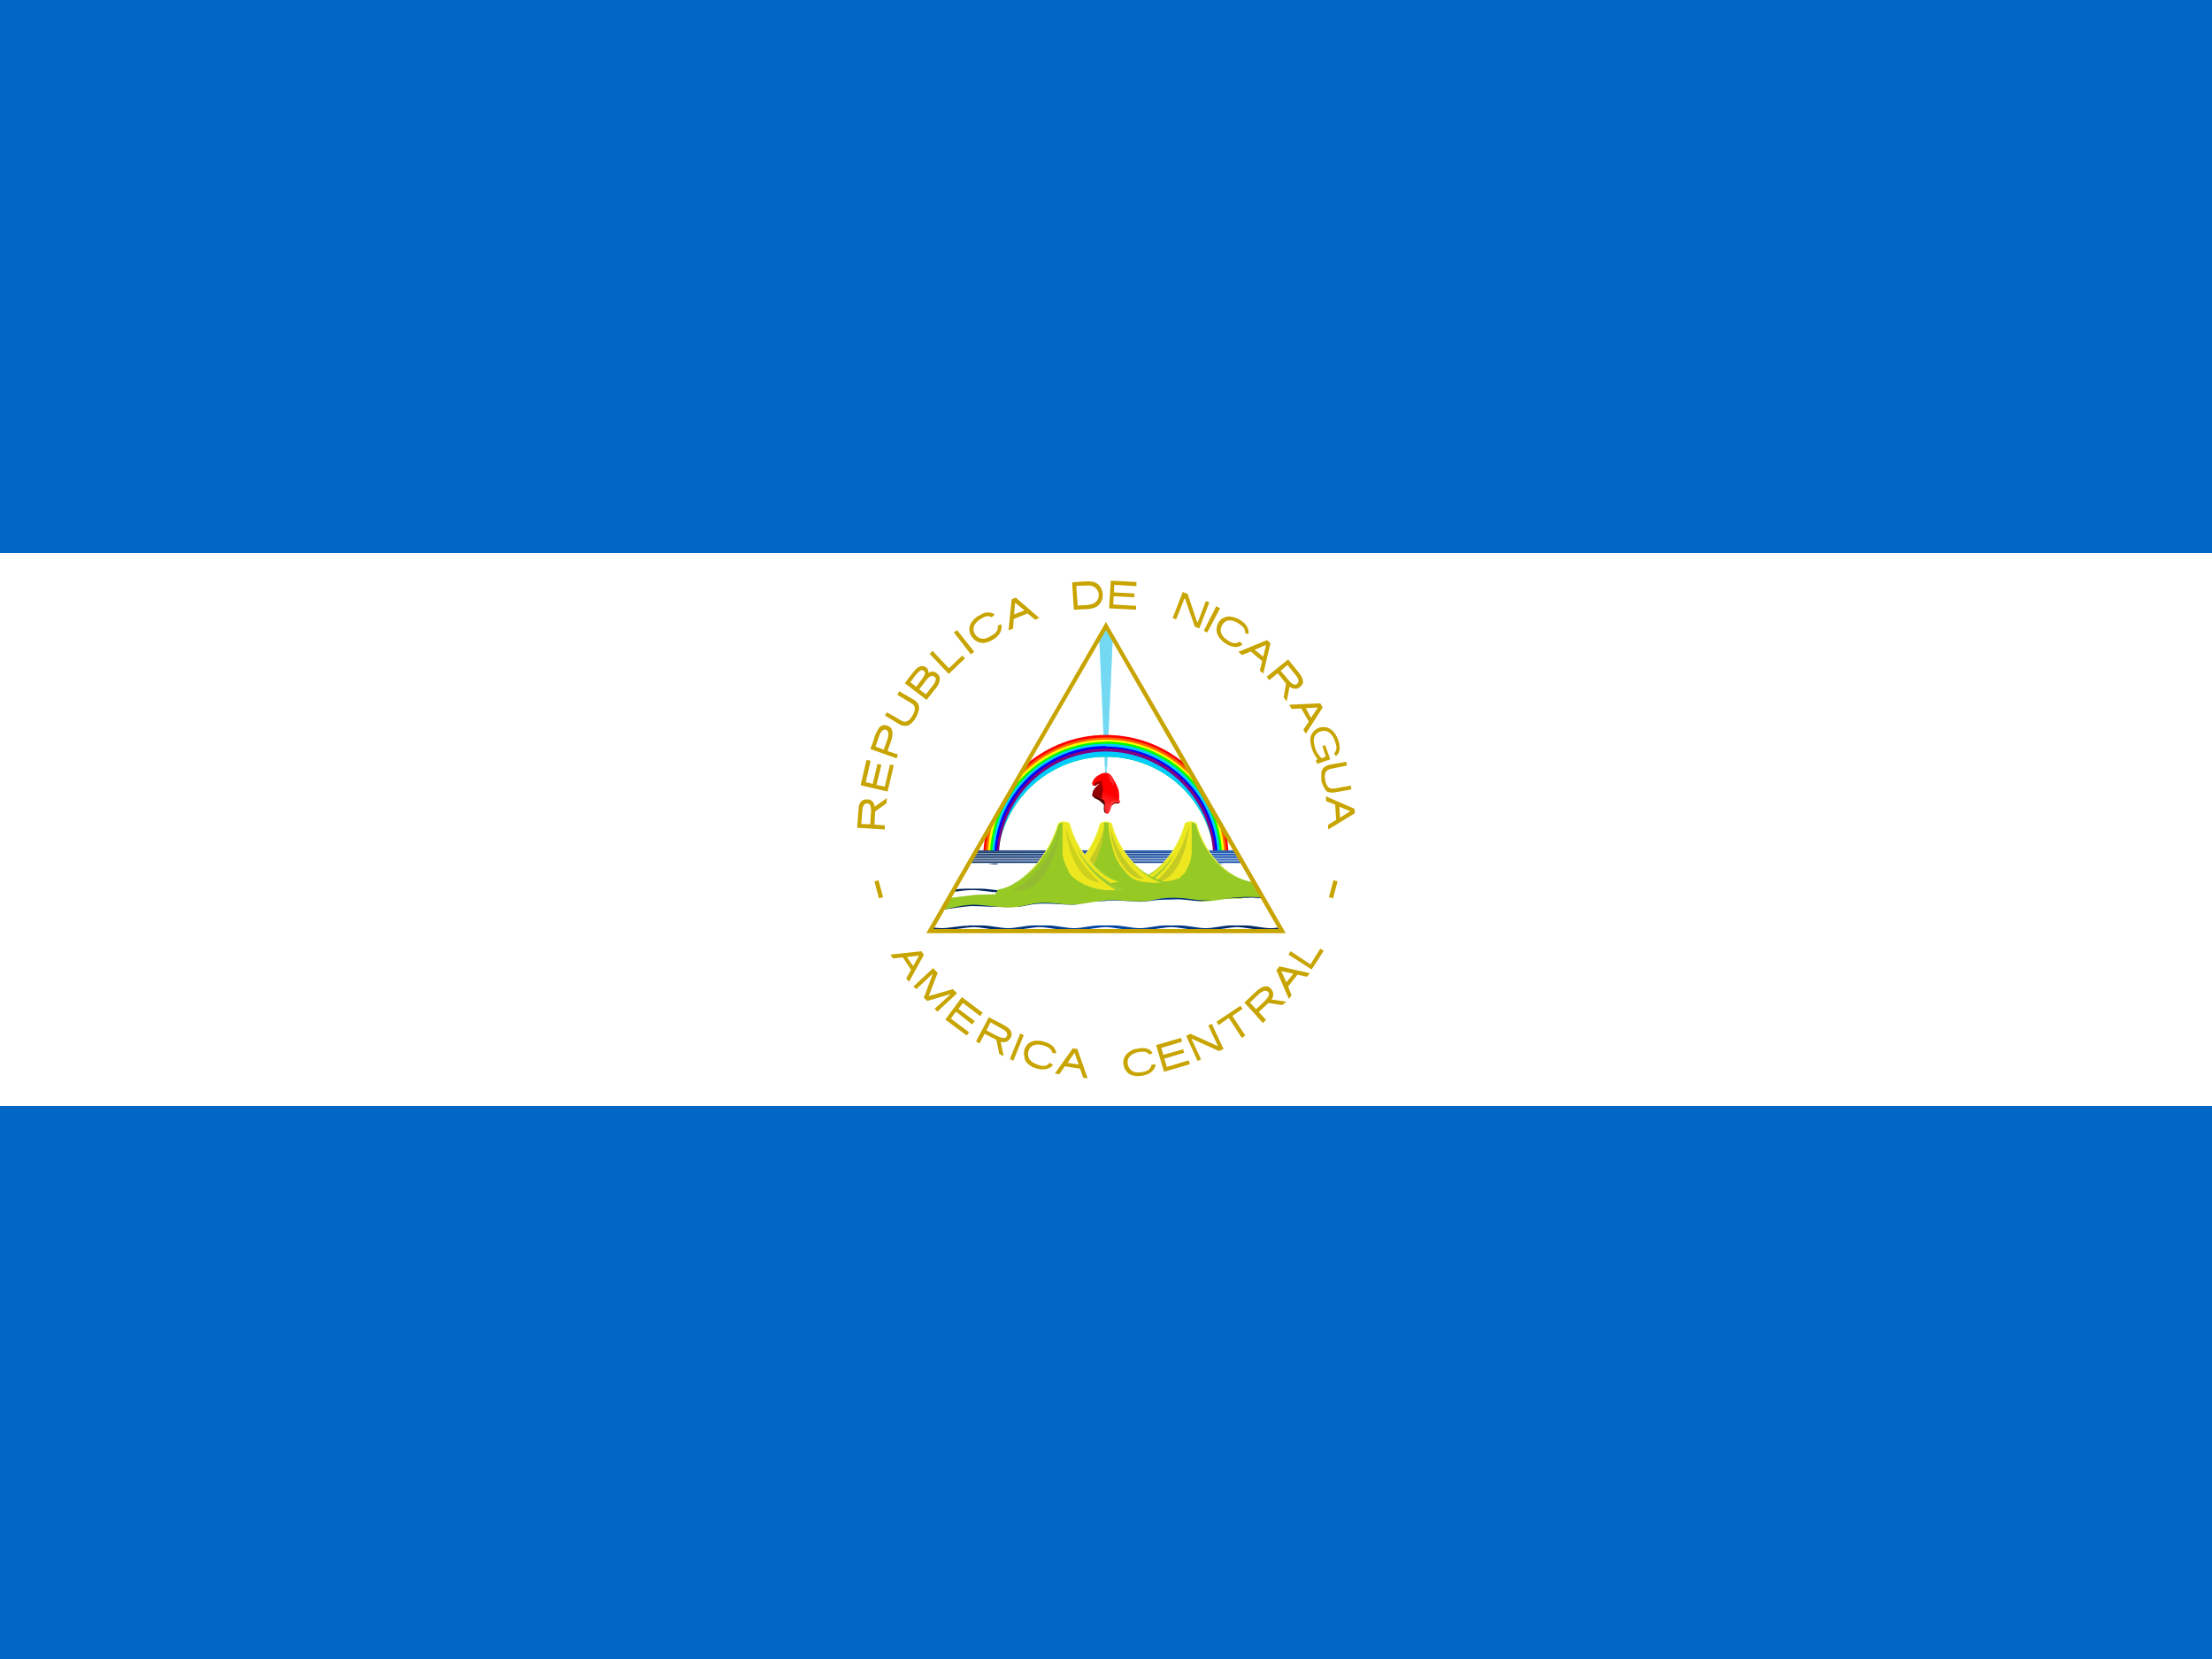 <svg width="60" height="45" viewBox="0 0 60 45" fill="none" xmlns="http://www.w3.org/2000/svg">
<rect x="0" y="0" width="60" height="45" fill="#333333" stroke="none"/>
<g clip-path="url(#clip0_4_4253)">
<path d="M0 0H60V45H0V0Z" fill="#0067C6"/>
<path d="M0 15H60V30H0V15Z" fill="white"/>
<path d="M23.25 22.453L24 22.5V22.387L23.719 22.369L23.738 22.012L24.047 21.788L24.056 21.647L23.728 21.881C23.719 21.806 23.672 21.722 23.597 21.694C23.522 21.675 23.447 21.675 23.381 21.722C23.306 21.778 23.288 21.872 23.288 21.956L23.25 22.453V22.453ZM23.363 22.35L23.391 21.975C23.4 21.919 23.409 21.844 23.466 21.806C23.477 21.798 23.491 21.793 23.505 21.791C23.519 21.789 23.534 21.791 23.547 21.795C23.561 21.8 23.573 21.807 23.584 21.817C23.594 21.827 23.602 21.84 23.606 21.853C23.644 21.947 23.625 22.05 23.616 22.153L23.606 22.359L23.363 22.35V22.35ZM23.344 21.3L24.075 21.469L24.244 20.756C24.209 20.75 24.175 20.744 24.141 20.738L24 21.337L23.775 21.291L23.906 20.747L23.803 20.719L23.672 21.262L23.484 21.216L23.616 20.634L23.503 20.616L23.344 21.3V21.3ZM23.606 20.316L24.319 20.569L24.356 20.466L24.075 20.372L24.188 20.044C24.206 19.95 24.225 19.856 24.178 19.762C24.156 19.733 24.128 19.71 24.095 19.694C24.063 19.677 24.027 19.669 23.991 19.669C23.897 19.669 23.841 19.734 23.803 19.809C23.747 19.903 23.709 20.016 23.681 20.128L23.606 20.316V20.316ZM23.747 20.25L23.859 19.931C23.887 19.875 23.916 19.809 23.981 19.791C23.994 19.788 24.008 19.788 24.021 19.791C24.034 19.794 24.046 19.799 24.056 19.807C24.067 19.815 24.076 19.826 24.082 19.837C24.089 19.849 24.093 19.862 24.094 19.875C24.113 19.969 24.066 20.062 24.038 20.156L23.972 20.334L23.747 20.25V20.25ZM24 19.406L24.403 19.65C24.478 19.688 24.572 19.706 24.656 19.669C24.758 19.6 24.836 19.502 24.881 19.387C24.919 19.294 24.956 19.181 24.9 19.087C24.844 18.994 24.741 18.956 24.647 18.9L24.394 18.75L24.337 18.844L24.712 19.069C24.778 19.106 24.825 19.163 24.816 19.247C24.797 19.333 24.758 19.413 24.703 19.481C24.666 19.538 24.591 19.584 24.516 19.575C24.441 19.556 24.375 19.5 24.309 19.462L24.056 19.322L24 19.416V19.406ZM24.544 18.534L25.134 18.984L25.416 18.628C25.472 18.544 25.509 18.441 25.481 18.347C25.464 18.311 25.437 18.28 25.405 18.257C25.372 18.234 25.334 18.22 25.294 18.216C25.247 18.216 25.2 18.244 25.181 18.253C25.2 18.169 25.134 18.094 25.069 18.075C24.975 18.047 24.881 18.103 24.825 18.169L24.637 18.403L24.544 18.534ZM24.694 18.506C24.759 18.413 24.825 18.319 24.9 18.244C24.938 18.206 24.994 18.15 25.041 18.188C25.087 18.206 25.106 18.272 25.078 18.309C25.041 18.394 24.984 18.45 24.928 18.525L24.853 18.628L24.694 18.506V18.506ZM24.938 18.694L25.153 18.413C25.191 18.375 25.247 18.319 25.303 18.337C25.359 18.347 25.397 18.403 25.378 18.459C25.35 18.553 25.275 18.628 25.209 18.712L25.116 18.834L24.928 18.694H24.938ZM25.219 17.738L25.734 18.281L26.175 17.859L26.1 17.784L25.744 18.122H25.734L25.294 17.653L25.219 17.738ZM25.875 17.156L26.334 17.747L26.428 17.681L25.959 17.091L25.875 17.156ZM26.55 16.697C26.477 16.74 26.413 16.797 26.363 16.866C26.32 16.922 26.296 16.99 26.294 17.061C26.293 17.132 26.313 17.201 26.353 17.259C26.389 17.319 26.441 17.368 26.503 17.4C26.561 17.43 26.626 17.443 26.691 17.438C26.781 17.426 26.867 17.393 26.944 17.344C27.022 17.299 27.087 17.234 27.131 17.156C27.169 17.081 27.178 17.006 27.159 16.931L27.066 16.969C27.084 17.119 26.991 17.194 26.878 17.25C26.709 17.363 26.55 17.353 26.447 17.203C26.344 17.025 26.447 16.884 26.597 16.791C26.7 16.725 26.803 16.678 26.897 16.744L26.981 16.669C26.927 16.63 26.861 16.61 26.794 16.613C26.709 16.613 26.634 16.65 26.55 16.706V16.697ZM27.441 16.256L27.356 17.1L27.478 17.053L27.497 16.791L27.872 16.641L28.078 16.809L28.191 16.762L27.553 16.209L27.441 16.256ZM27.534 16.35L27.788 16.556L27.506 16.669L27.534 16.341V16.35ZM29.081 15.787L29.128 16.538L29.531 16.519C29.644 16.5 29.756 16.481 29.822 16.387C29.916 16.294 29.934 16.134 29.887 16.003C29.87 15.946 29.837 15.895 29.792 15.855C29.748 15.816 29.693 15.789 29.634 15.778C29.522 15.759 29.409 15.778 29.297 15.778L29.081 15.797V15.787ZM29.194 15.891L29.522 15.881C29.582 15.879 29.641 15.895 29.691 15.928C29.766 15.984 29.812 16.069 29.803 16.163C29.799 16.215 29.779 16.265 29.745 16.305C29.712 16.345 29.666 16.374 29.616 16.387C29.559 16.406 29.494 16.406 29.438 16.416L29.231 16.425L29.194 15.891V15.891ZM30.131 15.75L30.084 16.5L30.816 16.538V16.434L30.197 16.397L30.206 16.172L30.769 16.2V16.097L30.216 16.069L30.225 15.863L30.825 15.9V15.787L30.122 15.75H30.131ZM32.081 16.059L31.809 16.762L31.903 16.8L32.128 16.238V16.219L32.147 16.247L32.409 16.997L32.531 17.044L32.803 16.341L32.709 16.303L32.494 16.866L32.484 16.884L32.466 16.856L32.212 16.106L32.081 16.059ZM33.094 16.5L32.747 17.156L32.653 17.109L32.991 16.444L33.094 16.5ZM33.656 16.828C33.588 16.782 33.512 16.751 33.431 16.734C33.362 16.715 33.288 16.718 33.221 16.743C33.153 16.768 33.096 16.815 33.056 16.875C33.02 16.934 33.001 17.002 33 17.072C33 17.137 33.009 17.203 33.056 17.269C33.094 17.334 33.15 17.391 33.244 17.456C33.319 17.508 33.406 17.54 33.497 17.55C33.571 17.552 33.644 17.529 33.703 17.484L33.628 17.4C33.497 17.494 33.394 17.428 33.291 17.363C33.122 17.25 33.056 17.1 33.159 16.941C33.272 16.772 33.45 16.819 33.6 16.913C33.694 16.978 33.788 17.053 33.769 17.166L33.862 17.203C33.874 17.139 33.864 17.073 33.834 17.016C33.797 16.941 33.741 16.884 33.656 16.828V16.828ZM34.369 17.363L33.591 17.681L33.684 17.766L33.928 17.672L34.237 17.934L34.172 18.188L34.266 18.272L34.462 17.447L34.369 17.363V17.363ZM34.341 17.494L34.266 17.812L34.031 17.625L34.341 17.494ZM34.941 17.887L34.359 18.356L34.425 18.45L34.659 18.262L34.884 18.544L34.819 18.919L34.903 19.022L34.978 18.628C35.044 18.675 35.138 18.703 35.212 18.666C35.278 18.628 35.344 18.572 35.344 18.497C35.344 18.394 35.278 18.309 35.222 18.234L34.941 17.887V17.887ZM34.922 18.038L35.166 18.337C35.203 18.394 35.25 18.469 35.203 18.525C35.175 18.581 35.1 18.581 35.053 18.544C34.959 18.478 34.903 18.384 34.828 18.3L34.734 18.197L34.922 18.038ZM35.812 19.078L34.969 19.116L35.034 19.228L35.297 19.219L35.503 19.575L35.353 19.791L35.419 19.903L35.878 19.191L35.812 19.078V19.078ZM35.747 19.191L35.559 19.472L35.419 19.209L35.747 19.191ZM36.3 20.072C36.253 19.95 36.178 19.819 36.047 19.753C35.976 19.72 35.896 19.712 35.82 19.729C35.744 19.746 35.675 19.787 35.625 19.847C35.531 19.941 35.531 20.081 35.559 20.212C35.587 20.353 35.653 20.494 35.747 20.597L35.691 20.616L35.728 20.719L36.084 20.597L35.944 20.212L35.869 20.241L35.962 20.522L35.85 20.569C35.748 20.474 35.679 20.349 35.653 20.212C35.625 20.109 35.625 19.988 35.7 19.913C35.794 19.819 35.944 19.791 36.047 19.866C36.15 19.941 36.206 20.062 36.234 20.184C36.263 20.269 36.253 20.363 36.197 20.428C36.178 20.428 36.197 20.456 36.206 20.466L36.234 20.512C36.266 20.488 36.292 20.457 36.31 20.421C36.328 20.386 36.337 20.346 36.337 20.306C36.339 20.227 36.327 20.147 36.3 20.072V20.072ZM36.516 20.663L36.094 20.738C36.029 20.747 35.968 20.773 35.916 20.812C35.875 20.849 35.848 20.899 35.841 20.953V21.178C35.869 21.272 35.897 21.337 35.934 21.394C35.962 21.45 36 21.488 36.047 21.488C36.108 21.503 36.173 21.503 36.234 21.488L36.656 21.413L36.638 21.309L36.225 21.384C36.038 21.422 35.981 21.328 35.944 21.159C35.916 20.991 35.944 20.878 36.122 20.85L36.534 20.766L36.516 20.663V20.663ZM36.741 21.938L35.962 21.6L35.972 21.731L36.216 21.825L36.244 22.238L36.019 22.378L36.028 22.5L36.75 22.059L36.741 21.938V21.938ZM36.628 22.003L36.347 22.181L36.328 21.881L36.628 22.003V22.003ZM23.831 23.878L23.719 23.906L23.841 24.366L23.953 24.337L23.831 23.878ZM36.169 23.878L36.281 23.906L36.159 24.366L36.047 24.337L36.169 23.878ZM24.994 25.8L24.15 25.894L24.225 25.997L24.488 25.969L24.712 26.306L24.581 26.541L24.656 26.634L25.059 25.903L24.994 25.8V25.8ZM24.928 25.922L24.769 26.203L24.6 25.959L24.928 25.922ZM25.312 26.259L24.778 26.756L24.853 26.831L25.303 26.409L25.059 27.066L25.153 27.15L25.791 26.962L25.35 27.366L25.425 27.441L25.959 26.944L25.847 26.831L25.191 27.019L25.434 26.391L25.312 26.259ZM26.091 27.047L25.641 27.656L26.222 28.087L26.288 28.003L25.791 27.628L25.931 27.441L26.372 27.788L26.438 27.694L25.997 27.366L26.119 27.206L26.587 27.562L26.653 27.469L26.091 27.047V27.047ZM26.822 27.591L26.475 28.247L26.569 28.303L26.709 28.041L27.028 28.209L27.103 28.584L27.225 28.65L27.141 28.256C27.225 28.284 27.328 28.266 27.375 28.2C27.422 28.144 27.459 28.078 27.431 28.003C27.413 27.909 27.309 27.853 27.234 27.806L26.822 27.591V27.591ZM26.869 27.731L27.206 27.919C27.262 27.956 27.328 28.003 27.319 28.069C27.319 28.134 27.253 28.163 27.197 28.153C27.084 28.134 26.991 28.069 26.897 28.022L26.756 27.947L26.869 27.731ZM27.675 28.031L27.394 28.725L27.488 28.772L27.769 28.078L27.675 28.031ZM28.35 28.266C28.272 28.237 28.189 28.224 28.106 28.228C28.034 28.229 27.964 28.254 27.907 28.297C27.849 28.341 27.808 28.402 27.788 28.472C27.77 28.536 27.77 28.604 27.788 28.669C27.788 28.744 27.825 28.8 27.881 28.856C27.946 28.914 28.023 28.955 28.106 28.978C28.194 29.009 28.288 29.016 28.378 28.997C28.452 28.983 28.518 28.943 28.566 28.884L28.472 28.828C28.378 28.95 28.256 28.922 28.134 28.875C27.947 28.809 27.844 28.688 27.9 28.5C27.966 28.312 28.153 28.312 28.312 28.359C28.425 28.397 28.528 28.453 28.538 28.556L28.65 28.575C28.645 28.505 28.615 28.438 28.566 28.387C28.505 28.33 28.431 28.288 28.35 28.266V28.266ZM29.1 28.434L28.613 29.119L28.734 29.137L28.884 28.922L29.297 28.988L29.381 29.231L29.503 29.25L29.222 28.453L29.1 28.434ZM29.147 28.556L29.259 28.875L28.959 28.828L29.147 28.556ZM30.863 28.444C30.769 28.453 30.703 28.481 30.637 28.528C30.576 28.564 30.527 28.619 30.498 28.685C30.469 28.751 30.462 28.824 30.478 28.894C30.488 28.959 30.516 29.016 30.572 29.081C30.609 29.128 30.666 29.156 30.741 29.175C30.806 29.194 30.9 29.194 31.003 29.175C31.097 29.156 31.191 29.119 31.247 29.062C31.302 29.014 31.338 28.948 31.35 28.875H31.238C31.209 29.025 31.097 29.062 30.975 29.081C30.778 29.119 30.628 29.053 30.591 28.866C30.553 28.669 30.712 28.575 30.872 28.538C30.994 28.519 31.106 28.509 31.172 28.603L31.266 28.566C31.23 28.51 31.178 28.467 31.116 28.444C31.033 28.422 30.945 28.422 30.863 28.444V28.444ZM31.359 28.35L31.575 29.072L32.278 28.866L32.241 28.762L31.65 28.941L31.584 28.716L32.119 28.556L32.091 28.462L31.556 28.613L31.5 28.425L32.062 28.256L32.034 28.153L31.359 28.35ZM32.175 28.097L32.484 28.781L32.578 28.734L32.316 28.172L33.047 28.5H33.094L33.188 28.453L32.869 27.769L32.775 27.816L33.038 28.378L32.288 28.041L32.175 28.097V28.097ZM33 27.712L33.056 27.806L33.319 27.619H33.337L33.684 28.153L33.778 28.087L33.431 27.562V27.553L33.703 27.366L33.647 27.281L33 27.712ZM33.75 27.188L34.256 27.75L34.341 27.666L34.144 27.45L34.406 27.206L34.781 27.262L34.894 27.169L34.491 27.113C34.538 27.047 34.556 26.944 34.509 26.869C34.472 26.803 34.416 26.747 34.331 26.756C34.237 26.756 34.144 26.831 34.078 26.887L33.75 27.197V27.188ZM33.9 27.197L34.181 26.934C34.237 26.897 34.312 26.85 34.369 26.887C34.434 26.916 34.434 26.991 34.397 27.038C34.341 27.131 34.256 27.197 34.172 27.281L34.069 27.375L33.9 27.188V27.197ZM34.622 26.316L34.959 27.094L35.034 27L34.941 26.756L35.194 26.438L35.447 26.494L35.531 26.4L34.706 26.212L34.622 26.316V26.316ZM34.753 26.344L35.081 26.409L34.894 26.644L34.753 26.344ZM34.95 25.894L35.578 26.297L35.906 25.791L35.812 25.734L35.559 26.137L35.55 26.156H35.541L35.006 25.8L34.95 25.894Z" fill="#C8A400"/>
<path d="M30 16.98L27.637 21.067L26.483 23.07H33.517L32.415 21.165L30 16.98V16.98Z" fill="white"/>
<path opacity="0.6" d="M30 16.98L29.82 17.28L30 21.405L30.18 17.28L30 16.98Z" fill="#17C0EB"/>
<path opacity="0.6" fill-rule="evenodd" clip-rule="evenodd" d="M30 16.973L30.184 17.279L30.004 21.405H29.996L29.816 17.279L30 16.973ZM29.824 17.281L30 21.319L30.176 17.281L30 16.987L29.824 17.281Z" fill="#17C0EB"/>
<path d="M30 20.812H29.992L30 21.038L30.007 20.812H30Z" fill="white"/>
<path d="M30 19.935C29.201 19.934 28.429 20.222 27.825 20.745L26.73 22.65C26.691 22.855 26.671 23.064 26.67 23.272H27.045C27.083 22.515 27.411 21.802 27.96 21.28C28.509 20.758 29.238 20.466 29.996 20.466C30.754 20.466 31.483 20.758 32.032 21.28C32.582 21.802 32.909 22.515 32.947 23.272H33.322C33.324 23.064 33.307 22.855 33.27 22.65L32.175 20.745C31.571 20.222 30.799 19.935 30 19.935Z" fill="#FF0000"/>
<path d="M30 20.002C29.152 20.001 28.337 20.329 27.727 20.917L26.828 22.485C26.764 22.74 26.731 23.002 26.73 23.265H27.052C27.106 22.52 27.439 21.822 27.986 21.313C28.533 20.803 29.253 20.52 30 20.52C30.747 20.52 31.467 20.803 32.014 21.313C32.561 21.822 32.894 22.52 32.947 23.265H33.27C33.269 23 33.237 22.735 33.172 22.477L32.273 20.917C31.663 20.329 30.848 20.001 30 20.002V20.002Z" fill="#FF6600"/>
<path d="M30 20.062C29.547 20.061 29.099 20.156 28.685 20.341C28.271 20.526 27.901 20.797 27.6 21.135L26.948 22.26C26.843 22.587 26.793 22.929 26.797 23.272H27.045C27.083 22.515 27.411 21.802 27.96 21.28C28.509 20.758 29.238 20.466 29.996 20.466C30.754 20.466 31.483 20.758 32.032 21.28C32.582 21.802 32.909 22.515 32.947 23.272H33.21C33.21 22.92 33.15 22.582 33.053 22.267L32.392 21.135C32.092 20.797 31.724 20.527 31.311 20.342C30.899 20.157 30.452 20.062 30 20.062V20.062Z" fill="#FFFF00"/>
<path d="M30 20.122C29.483 20.122 28.973 20.249 28.517 20.493C28.06 20.736 27.671 21.088 27.383 21.517L27.172 21.885C26.96 22.317 26.85 22.791 26.85 23.273H27.052C27.106 22.527 27.439 21.829 27.986 21.32C28.533 20.811 29.253 20.528 30 20.528C30.747 20.528 31.467 20.811 32.014 21.32C32.561 21.829 32.894 22.527 32.947 23.273H33.15C33.15 22.791 33.04 22.317 32.828 21.885L32.617 21.51C32.329 21.08 31.94 20.728 31.483 20.485C31.027 20.242 30.517 20.115 30 20.115V20.122Z" fill="#00FF00"/>
<path d="M30 20.175C29.594 20.175 29.191 20.255 28.816 20.411C28.44 20.567 28.099 20.795 27.812 21.083C27.525 21.37 27.298 21.712 27.143 22.088C26.988 22.463 26.909 22.866 26.91 23.272H27.052C27.106 22.527 27.439 21.829 27.986 21.32C28.533 20.811 29.253 20.528 30 20.528C30.747 20.528 31.467 20.811 32.014 21.32C32.561 21.829 32.894 22.527 32.947 23.272H33.09C33.091 22.866 33.012 22.463 32.857 22.088C32.702 21.712 32.475 21.37 32.188 21.083C31.901 20.795 31.56 20.567 31.184 20.411C30.809 20.255 30.406 20.175 30 20.175V20.175Z" fill="#00CCFF"/>
<path d="M30 20.235C29.196 20.235 28.426 20.554 27.857 21.122C27.289 21.691 26.97 22.461 26.97 23.265H27.075C27.075 22.489 27.383 21.745 27.932 21.197C28.48 20.648 29.224 20.34 30 20.34C30.776 20.34 31.52 20.648 32.068 21.197C32.617 21.745 32.925 22.489 32.925 23.265H33.03C33.026 22.464 32.705 21.697 32.137 21.132C31.569 20.567 30.801 20.25 30 20.25V20.235Z" fill="#0000FF"/>
<path d="M30 20.302C29.605 20.302 29.215 20.381 28.851 20.533C28.487 20.686 28.157 20.909 27.881 21.191C27.605 21.472 27.387 21.806 27.241 22.172C27.095 22.539 27.023 22.93 27.03 23.325H27.09V23.265C27.098 22.493 27.412 21.756 27.963 21.216C28.515 20.676 29.258 20.377 30.03 20.385C30.802 20.393 31.539 20.707 32.079 21.259C32.619 21.81 32.918 22.553 32.91 23.325H32.97V23.265C32.97 22.875 32.893 22.489 32.744 22.128C32.595 21.768 32.376 21.441 32.1 21.165C31.824 20.889 31.497 20.67 31.137 20.521C30.776 20.372 30.39 20.295 30 20.295V20.302Z" fill="#800080"/>
<path d="M30.03 21.608C29.977 21.608 29.94 21.57 29.895 21.562C29.873 21.582 29.857 21.607 29.848 21.634C29.838 21.662 29.837 21.692 29.843 21.72C29.865 21.727 29.865 21.75 29.91 21.788C29.955 21.825 29.948 21.84 29.94 21.938C29.94 21.968 29.948 22.05 29.985 22.058C30.023 22.065 30.06 22.035 30.067 21.968C30.075 21.915 30.098 21.878 30.12 21.848C30.142 21.705 30.105 21.652 30.03 21.608Z" fill="#510000"/>
<path d="M29.79 21.262C29.745 21.262 29.67 21.337 29.64 21.3C29.625 21.277 29.617 21.233 29.64 21.195C29.674 21.12 29.732 21.06 29.805 21.023C29.977 20.918 30.098 20.948 30.18 21.098C30.262 21.233 30.345 21.383 30.352 21.503C30.352 21.54 30.375 21.608 30.337 21.645C30.24 21.75 29.992 21.532 29.85 21.57C29.805 21.578 29.745 21.615 29.7 21.585C29.67 21.562 29.7 21.51 29.723 21.488C29.767 21.45 29.835 21.308 29.828 21.247C29.828 21.218 29.828 21.262 29.79 21.262V21.262Z" fill="#FF0000"/>
<path d="M29.775 21.195C29.685 21.225 29.7 21.27 29.655 21.307C29.67 21.315 29.715 21.33 29.76 21.285C29.775 21.27 29.797 21.262 29.812 21.262L29.76 21.315C29.715 21.352 29.68 21.398 29.655 21.45C29.633 21.51 29.625 21.577 29.633 21.585C29.633 21.585 29.663 21.645 29.745 21.675C29.895 21.735 29.925 21.862 30.082 21.862C30.203 21.862 30.187 21.78 30.285 21.795C30.36 21.81 30.413 21.742 30.33 21.705C30.196 21.679 30.059 21.679 29.925 21.705C29.895 21.405 29.925 21.51 29.918 21.375C29.91 21.247 29.865 21.24 29.918 21.127C29.88 21.202 29.828 21.187 29.767 21.187L29.775 21.195Z" fill="url(#paint0_linear_4_4253)"/>
<path d="M30.075 20.985L30.067 21.03L30.09 21.105L30.105 21.18C30.105 21.203 30.135 21.21 30.157 21.225C30.188 21.247 30.157 21.3 30.18 21.308C30.195 21.308 30.218 21.233 30.218 21.218V21.165C30.206 21.142 30.193 21.12 30.18 21.098C30.175 21.09 30.17 21.082 30.165 21.075C30.148 21.05 30.128 21.027 30.105 21.008C30.098 21.002 30.09 20.997 30.082 20.992L30.067 20.985H30.075Z" fill="#FF2A2A"/>
<path d="M30.098 21.555L29.948 21.503C29.85 21.473 29.753 21.413 29.685 21.442C29.663 21.45 29.663 21.473 29.655 21.51C29.655 21.547 29.617 21.608 29.655 21.585C29.7 21.555 29.835 21.645 29.88 21.668C29.902 21.683 29.955 21.712 29.962 21.742C29.977 21.788 29.962 21.878 29.962 21.922C29.962 21.96 29.977 22.058 30.015 22.073C30.06 22.08 30.098 22.043 30.113 21.975C30.135 21.907 30.142 21.87 30.172 21.832C30.203 21.795 30.233 21.773 30.27 21.765C30.315 21.765 30.375 21.802 30.375 21.75C30.375 21.72 30.345 21.69 30.36 21.645C30.367 21.608 30.33 21.615 30.293 21.6L30.09 21.555H30.098Z" fill="url(#paint1_linear_4_4253)"/>
<path d="M29.88 21.667C29.85 21.652 29.707 21.555 29.655 21.592C29.633 21.592 29.625 21.592 29.625 21.57L29.64 21.502C29.64 21.48 29.655 21.442 29.677 21.427C29.73 21.382 29.85 21.465 29.91 21.487L29.88 21.667V21.667Z" fill="#910000"/>
<path d="M30.135 21.855C30.203 21.735 30.247 21.75 30.33 21.75C30.36 21.75 30.367 21.727 30.36 21.697C30.337 21.742 30.233 21.697 30.172 21.72C30.06 21.772 30.082 21.997 30.023 22.02C30.082 22.072 30.105 21.892 30.135 21.855V21.855Z" fill="#FF3A3A"/>
<path d="M26.483 23.07L25.733 24.367H34.275L33.525 23.077H26.49L26.483 23.07Z" fill="white"/>
<path d="M26.227 24.105C26.11 24.105 25.992 24.112 25.875 24.128L25.837 24.195C26.017 24.172 26.19 24.142 26.378 24.142C26.617 24.142 26.843 24.203 27.105 24.203H27.45C27.712 24.203 27.93 24.142 28.177 24.142C28.425 24.142 28.65 24.203 28.913 24.203H29.258C29.52 24.203 29.738 24.142 29.985 24.142C30.233 24.142 30.457 24.203 30.72 24.203H31.058C31.32 24.203 31.545 24.142 31.793 24.142C32.04 24.142 32.265 24.203 32.528 24.203H32.865C33.127 24.203 33.352 24.142 33.6 24.142C33.795 24.142 33.975 24.18 34.163 24.195L34.125 24.12C34.015 24.109 33.905 24.104 33.795 24.105H33.458C33.195 24.105 32.97 24.157 32.722 24.165C32.475 24.165 32.25 24.105 31.988 24.105H31.65C31.387 24.105 31.163 24.157 30.915 24.165C30.668 24.165 30.442 24.105 30.18 24.105H29.85C29.587 24.105 29.363 24.157 29.115 24.165C28.867 24.165 28.642 24.105 28.38 24.105H28.043C27.78 24.105 27.555 24.157 27.308 24.165C27.06 24.165 26.843 24.105 26.58 24.105H26.235H26.227Z" fill="url(#paint2_linear_4_4253)"/>
<path d="M26.49 23.062V23.078H33.517L33.51 23.062H26.49V23.062ZM26.475 23.085L26.468 23.108H33.525L33.517 23.085H26.468H26.475ZM26.46 23.115L26.445 23.137H33.555L33.54 23.115H26.46V23.115ZM26.438 23.152L26.415 23.19H33.585L33.562 23.152H26.438ZM26.407 23.205L26.385 23.242H33.615L33.593 23.205H26.407V23.205ZM26.378 23.258L26.363 23.288H33.638L33.623 23.258H26.378V23.258ZM26.348 23.31L26.332 23.34H33.675L33.653 23.31H26.348ZM26.317 23.363L26.295 23.407H33.705L33.682 23.363H26.325H26.317Z" fill="url(#paint3_linear_4_4253)"/>
<path d="M26.805 23.422C27.06 23.475 27.082 23.422 27.082 23.422H26.805ZM32.917 23.422C32.917 23.422 32.94 23.475 33.195 23.422H32.917Z" fill="url(#paint4_linear_4_4253)"/>
<path d="M32.295 22.275C32.167 22.275 32.13 22.342 32.13 22.342C31.927 23.137 31.245 23.94 30.435 23.94H29.835V24.75H34.44L33.975 23.925C33.248 23.82 32.655 23.077 32.468 22.342C32.468 22.342 32.422 22.275 32.295 22.275V22.275Z" fill="url(#paint5_linear_4_4253)"/>
<path d="M32.295 22.312C32.235 22.312 32.205 22.32 32.182 22.335L32.16 22.357C32.047 22.773 31.831 23.152 31.53 23.46C31.23 23.767 30.855 23.977 30.435 23.977H29.858V24.72H34.425L33.998 23.97C33.645 23.917 33.322 23.73 33.068 23.46C32.767 23.152 32.55 22.773 32.438 22.357L32.415 22.335C32.378 22.316 32.336 22.308 32.295 22.312V22.312Z" fill="#97C924"/>
<path d="M32.295 22.312H32.325V23.122C32.318 23.293 32.266 23.458 32.175 23.602C32.138 23.722 32.1 23.677 32.002 23.82C31.876 23.863 31.745 23.894 31.613 23.91C31.425 23.94 31.012 23.97 30.795 23.917C31.074 23.832 31.327 23.677 31.53 23.467C31.586 23.408 31.638 23.345 31.688 23.28C31.771 23.176 31.846 23.066 31.913 22.95L31.988 22.8C32.023 22.729 32.056 22.656 32.085 22.582C32.114 22.509 32.139 22.434 32.16 22.357L32.182 22.335L32.227 22.32L32.303 22.312H32.295Z" fill="#EDE71F"/>
<path d="M32.25 22.417C32.212 22.867 32.078 23.407 31.747 23.752C31.628 23.85 31.47 23.947 31.328 23.925C31.83 23.512 32.138 22.875 32.242 22.417H32.25Z" fill="#C6CB24"/>
<path d="M31.837 23.197C31.762 23.4 31.477 23.7 31.177 23.947H30.96C31.148 23.932 31.582 23.572 31.837 23.197V23.197Z" fill="#9ECB34"/>
<path d="M30.165 22.35C30.375 23.137 31.05 23.94 31.86 23.94H32.468V24.75H27.532V23.94H28.133C28.942 23.94 29.625 23.137 29.828 22.342C29.828 22.342 29.872 22.282 30 22.282C30.128 22.282 30.165 22.342 30.165 22.342V22.35Z" fill="url(#paint6_linear_4_4253)"/>
<path d="M30 22.312C30.06 22.312 30.09 22.327 30.113 22.335L30.135 22.357C30.247 22.773 30.464 23.152 30.765 23.46C31.065 23.767 31.44 23.977 31.86 23.977H32.438V24.72H27.562V23.97H28.14C28.552 23.97 28.935 23.767 29.235 23.46C29.533 23.151 29.747 22.772 29.858 22.357L29.88 22.335C29.917 22.316 29.959 22.309 30 22.312V22.312Z" fill="#97C924"/>
<path d="M29.948 22.312C29.94 22.312 29.933 22.312 29.925 22.312L29.88 22.335L29.858 22.357C29.837 22.434 29.812 22.509 29.782 22.582C29.756 22.659 29.726 22.734 29.692 22.807C29.669 22.856 29.644 22.903 29.617 22.95C29.551 23.066 29.476 23.176 29.392 23.28C29.343 23.343 29.291 23.403 29.235 23.46C29.033 23.672 28.78 23.83 28.5 23.917C28.71 23.97 28.8 23.917 28.988 23.887C29.137 23.865 29.302 23.842 29.438 23.797C29.55 23.647 29.512 23.7 29.55 23.58C29.64 23.415 29.775 23.265 29.805 23.077C29.925 22.852 29.948 22.432 29.948 22.312V22.312Z" fill="#EDE71F"/>
<path d="M29.948 22.417C29.918 22.867 29.775 23.407 29.445 23.752C29.325 23.85 29.175 23.947 29.025 23.925C29.535 23.512 29.843 22.875 29.948 22.417Z" fill="#C6CB24"/>
<path d="M29.535 23.197C29.372 23.492 29.147 23.748 28.875 23.947H28.665C28.852 23.932 29.28 23.572 29.535 23.197Z" fill="#9ECB34"/>
<path d="M30.075 22.32L30.113 22.335L30.142 22.357C30.164 22.433 30.189 22.509 30.218 22.582C30.244 22.659 30.274 22.734 30.308 22.807L30.383 22.95C30.449 23.066 30.524 23.176 30.608 23.28C30.657 23.343 30.709 23.403 30.765 23.46C30.966 23.681 31.218 23.848 31.5 23.947C30.953 23.947 30.72 23.902 30.525 23.647C30.383 23.497 30.276 23.318 30.21 23.122C30.172 22.972 30.06 22.635 30.067 22.32H30.075Z" fill="#EDE71F"/>
<path d="M30.113 22.417C30.142 22.867 30.277 23.317 30.608 23.662C30.727 23.767 30.878 23.857 31.027 23.835C30.556 23.493 30.23 22.988 30.113 22.417V22.417Z" fill="#C6CB24"/>
<path d="M28.86 22.275C28.725 22.275 28.688 22.342 28.688 22.342C28.5 23.077 27.802 24.015 27.075 24.127L26.715 24.75H30.39V23.902C29.73 23.722 29.198 23.025 29.025 22.342C29.025 22.342 28.988 22.282 28.852 22.282L28.86 22.275Z" fill="url(#paint7_linear_4_4253)"/>
<path d="M28.86 22.312C28.8 22.312 28.762 22.327 28.74 22.335L28.718 22.357C28.591 22.769 28.385 23.151 28.11 23.482C27.855 23.805 27.383 24.127 27.06 24.157L26.738 24.72H30.337V23.917C30.067 23.828 29.822 23.674 29.625 23.467C29.323 23.158 29.106 22.775 28.995 22.357L28.973 22.335C28.938 22.317 28.899 22.31 28.86 22.312V22.312Z" fill="#97C924"/>
<path d="M28.755 22.417C28.71 23.092 28.335 23.955 27.907 24.097C27.765 24.15 27.525 24.165 27.442 24.172C27.773 23.989 28.061 23.738 28.289 23.435C28.516 23.133 28.678 22.786 28.762 22.417H28.755Z" fill="#93BC30"/>
<path d="M28.86 22.312H28.822V23.122C28.822 23.295 28.89 23.437 28.972 23.602L28.987 23.64C29.025 23.722 29.047 23.752 29.16 23.842C29.482 24.072 29.876 24.179 30.27 24.142C30.188 24.075 30.098 24.015 30.015 23.962L30.352 23.925C30.075 23.834 29.824 23.674 29.625 23.46C29.589 23.424 29.554 23.386 29.52 23.347L29.475 23.287C29.386 23.181 29.306 23.069 29.235 22.95C29.208 22.901 29.183 22.851 29.16 22.8C29.114 22.705 29.074 22.607 29.04 22.507C29.023 22.458 29.008 22.408 28.995 22.357L28.972 22.335C28.958 22.328 28.943 22.323 28.927 22.32C28.903 22.314 28.878 22.311 28.852 22.312H28.86Z" fill="#EDE71F"/>
<path d="M28.905 22.417C28.942 22.867 29.078 23.407 29.407 23.752C29.527 23.85 29.677 23.947 29.828 23.925C29.37 23.531 29.047 23.004 28.905 22.417V22.417Z" fill="#CCD11E"/>
<path d="M29.22 23.047C29.463 23.523 29.845 23.912 30.315 24.165H30.503C30.172 23.985 29.64 23.73 29.227 23.04L29.22 23.047Z" fill="#9ECB34"/>
<path d="M34.237 24.352C34.193 24.367 33.907 24.337 33.758 24.352L33.66 24.375H33.413C33.142 24.375 32.91 24.45 32.655 24.45C32.4 24.45 32.167 24.375 31.905 24.375H31.65C31.38 24.375 31.148 24.45 30.892 24.45C30.637 24.45 30.405 24.375 30.142 24.375H29.887C29.617 24.375 29.385 24.45 29.137 24.45C28.875 24.45 28.65 24.375 28.38 24.375H28.125C27.855 24.375 27.63 24.45 27.375 24.45C27.113 24.45 26.887 24.375 26.617 24.375H26.363C26.152 24.375 25.898 24.42 25.695 24.435L25.223 25.253H34.778L34.237 24.352Z" fill="white"/>
<path d="M33.6 24.232H33.555C33.315 24.24 33.135 24.315 32.715 24.315C32.295 24.315 32.25 24.24 31.77 24.255C31.32 24.255 31.14 24.345 30.892 24.345C30.652 24.345 30.262 24.292 29.955 24.322C29.655 24.352 29.295 24.42 29.055 24.42C28.762 24.42 28.47 24.367 28.17 24.397C27.863 24.427 27.72 24.51 27.337 24.51C27.008 24.51 26.663 24.457 26.378 24.457C26.122 24.457 25.837 24.532 25.628 24.562L25.56 24.675C25.733 24.652 26.205 24.577 26.37 24.577C26.55 24.577 27.172 24.615 27.517 24.6C27.87 24.592 27.907 24.51 28.32 24.51C28.605 24.51 28.815 24.54 29.108 24.54C29.295 24.54 29.46 24.45 29.738 24.45L29.948 24.442C30.18 24.405 30.578 24.442 30.848 24.457C31.095 24.472 31.26 24.412 31.523 24.405L31.852 24.397C32.115 24.382 32.333 24.442 32.58 24.442C32.82 24.427 33.06 24.367 33.315 24.367L33.653 24.352C33.825 24.352 34.095 24.352 34.275 24.39L34.215 24.285C34.035 24.277 33.818 24.232 33.6 24.232V24.232Z" fill="url(#paint8_linear_4_4253)"/>
<path d="M26.273 25.11C26.017 25.11 25.793 25.17 25.552 25.177C25.462 25.175 25.372 25.168 25.282 25.155L25.245 25.215H25.695C25.957 25.215 26.175 25.155 26.415 25.147C26.663 25.155 26.88 25.222 27.142 25.222H27.48C27.735 25.222 27.96 25.155 28.2 25.147C28.448 25.155 28.672 25.222 28.927 25.222H29.265C29.527 25.222 29.745 25.155 29.992 25.147C30.233 25.155 30.45 25.222 30.712 25.222H31.05C31.305 25.222 31.53 25.155 31.777 25.147C32.017 25.155 32.242 25.222 32.498 25.222H32.835C33.097 25.222 33.315 25.155 33.555 25.147C33.803 25.155 34.02 25.222 34.282 25.222H34.62L34.755 25.215L34.718 25.155C34.642 25.162 34.56 25.177 34.477 25.177C34.23 25.177 34.013 25.102 33.75 25.102H33.413C33.157 25.102 32.932 25.177 32.693 25.177C32.445 25.17 32.227 25.102 31.965 25.102H31.628C31.372 25.102 31.148 25.177 30.907 25.177C30.66 25.17 30.442 25.102 30.18 25.102H29.843C29.58 25.102 29.363 25.177 29.122 25.177C28.875 25.17 28.657 25.102 28.395 25.102H28.058C27.802 25.102 27.578 25.177 27.337 25.177C27.09 25.17 26.872 25.102 26.61 25.102H26.273V25.11Z" fill="url(#paint9_linear_4_4253)"/>
<path d="M25.793 24.352L25.605 24.667C25.823 24.63 26.137 24.54 26.407 24.54C26.677 24.54 27.008 24.607 27.337 24.615C27.712 24.615 27.863 24.525 28.163 24.495C28.47 24.465 28.762 24.532 29.062 24.54C29.295 24.54 29.655 24.457 29.962 24.427C30.262 24.39 30.54 24.45 30.9 24.45C31.267 24.457 31.328 24.36 31.77 24.352C32.25 24.345 32.295 24.42 32.715 24.42C33.03 24.435 33.307 24.352 33.593 24.337C33.877 24.315 34.005 24.337 34.215 24.337L34.072 24.097L26.475 24.27L25.793 24.352Z" fill="#97C924"/>
<path d="M33.75 24.345L34.05 24.367C34.122 24.376 34.195 24.384 34.267 24.39L34.237 24.352C34.193 24.367 33.907 24.337 33.758 24.352L33.75 24.345Z" fill="white"/>
<path d="M30 16.866L27.591 21.038L25.125 25.312H34.875L32.466 21.131L30 16.875V16.866ZM30 17.091L32.362 21.188L34.678 25.2H25.322L27.684 21.094L30 17.091Z" fill="#C8A400"/>
</g>
<defs>
<linearGradient id="paint0_linear_4_4253" x1="29.902" y1="21.682" x2="30.045" y2="21.255" gradientUnits="userSpaceOnUse">
<stop stop-color="#510000"/>
<stop offset="0.3" stop-color="#8A0000"/>
<stop offset="1" stop-color="#AA0000"/>
</linearGradient>
<linearGradient id="paint1_linear_4_4253" x1="30.105" y1="21.855" x2="30.218" y2="21.555" gradientUnits="userSpaceOnUse">
<stop stop-color="#FF2A2A"/>
<stop offset="1" stop-color="#FF0000"/>
</linearGradient>
<linearGradient id="paint2_linear_4_4253" x1="25.837" y1="23.812" x2="40.08" y2="23.812" gradientUnits="userSpaceOnUse">
<stop stop-color="#002255"/>
<stop offset="0.5" stop-color="#0044AA"/>
<stop offset="1" stop-color="#002255"/>
</linearGradient>
<linearGradient id="paint3_linear_4_4253" x1="25.837" y1="23.812" x2="40.08" y2="23.812" gradientUnits="userSpaceOnUse">
<stop stop-color="#002255"/>
<stop offset="0.5" stop-color="#0044AA"/>
<stop offset="1" stop-color="#002255"/>
</linearGradient>
<linearGradient id="paint4_linear_4_4253" x1="25.837" y1="23.812" x2="40.08" y2="23.812" gradientUnits="userSpaceOnUse">
<stop stop-color="#002255"/>
<stop offset="0.5" stop-color="#0044AA"/>
<stop offset="1" stop-color="#002255"/>
</linearGradient>
<linearGradient id="paint5_linear_4_4253" x1="28.86" y1="23.377" x2="28.86" y2="23.82" gradientUnits="userSpaceOnUse">
<stop stop-color="#F5F549"/>
<stop offset="1" stop-color="#97C924"/>
</linearGradient>
<linearGradient id="paint6_linear_4_4253" x1="28.86" y1="23.377" x2="28.86" y2="23.82" gradientUnits="userSpaceOnUse">
<stop stop-color="#F5F549"/>
<stop offset="1" stop-color="#97C924"/>
</linearGradient>
<linearGradient id="paint7_linear_4_4253" x1="28.86" y1="23.377" x2="28.86" y2="23.82" gradientUnits="userSpaceOnUse">
<stop stop-color="#F5F549"/>
<stop offset="1" stop-color="#97C924"/>
</linearGradient>
<linearGradient id="paint8_linear_4_4253" x1="25.561" y1="24.234" x2="34.286" y2="24.234" gradientUnits="userSpaceOnUse">
<stop stop-color="#002255"/>
<stop offset="0.5" stop-color="#0044AA"/>
<stop offset="1" stop-color="#002255"/>
</linearGradient>
<linearGradient id="paint9_linear_4_4253" x1="25.278" y1="25.105" x2="34.721" y2="25.105" gradientUnits="userSpaceOnUse">
<stop stop-color="#002255"/>
<stop offset="0.5" stop-color="#0044AA"/>
<stop offset="1" stop-color="#002255"/>
</linearGradient>
<clipPath id="clip0_4_4253">
<rect width="60" height="45" fill="white"/>
</clipPath>
</defs>
</svg>
